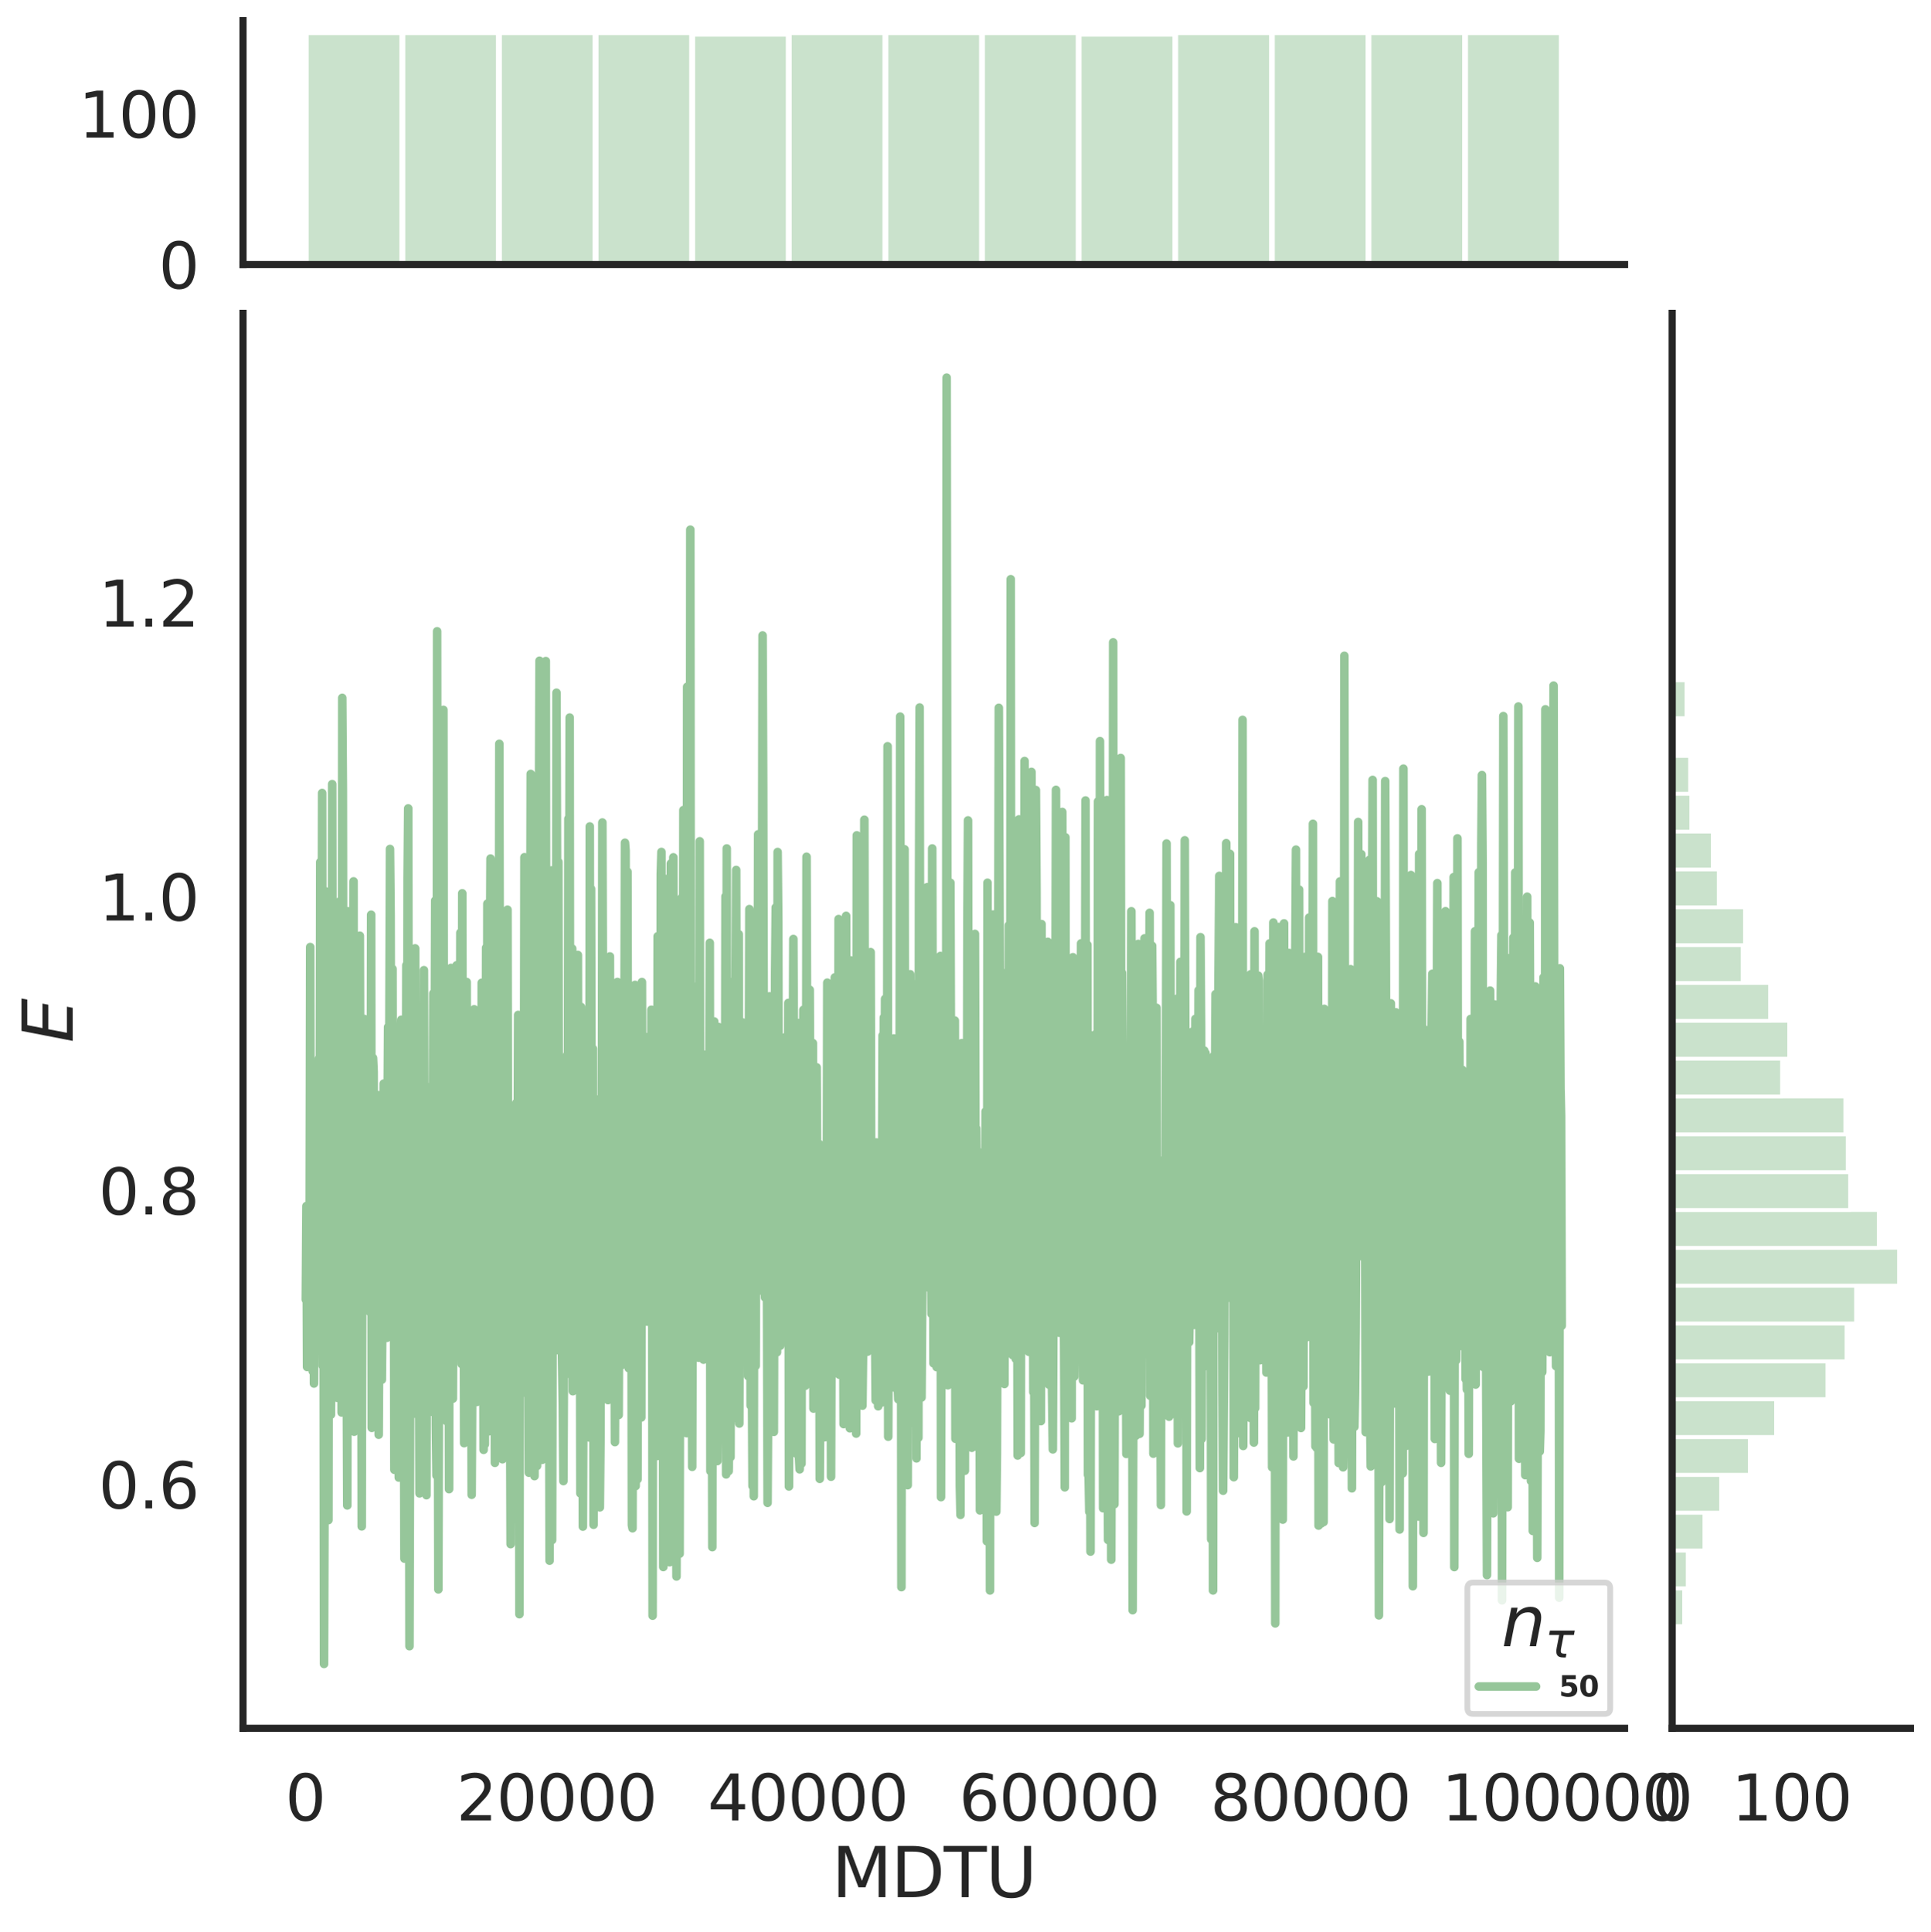<?xml version="1.0" encoding="utf-8" standalone="no"?>
<!DOCTYPE svg PUBLIC "-//W3C//DTD SVG 1.1//EN"
  "http://www.w3.org/Graphics/SVG/1.1/DTD/svg11.dtd">
<svg height="675.079pt" version="1.1" viewBox="0 0 674.774 675.079" width="674.774pt" xmlns="http://www.w3.org/2000/svg" xmlns:xlink="http://www.w3.org/1999/xlink">
 <defs>
  <style type="text/css">*{stroke-linecap:butt;stroke-linejoin:round;}</style>
 </defs>
 <g id="figure_1">
  <g id="patch_1">
   <path d="M 0 675.079 
L 674.774 675.079 
L 674.774 0 
L 0 0 
z
" style="fill:#ffffff;"/>
  </g>
  <g id="axes_1">
   <g id="patch_2">
    <path d="M 84.914 603.86 
L 567.69 603.86 
L 567.69 109.485 
L 84.914 109.485 
z
" style="fill:none;"/>
   </g>
   <g id="matplotlib.axis_1">
    <g id="xtick_1">
     <g id="text_1">
      <!-- 0 -->
      <g style="fill:#262626;" transform="translate(99.64 636.077)scale(0.22 -0.22)">
       <defs>
        <path d="M 2034 4250 
Q 1547 4250 1301 3770 
Q 1056 3291 1056 2328 
Q 1056 1369 1301 889 
Q 1547 409 2034 409 
Q 2525 409 2770 889 
Q 3016 1369 3016 2328 
Q 3016 3291 2770 3770 
Q 2525 4250 2034 4250 
z
M 2034 4750 
Q 2819 4750 3233 4129 
Q 3647 3509 3647 2328 
Q 3647 1150 3233 529 
Q 2819 -91 2034 -91 
Q 1250 -91 836 529 
Q 422 1150 422 2328 
Q 422 3509 836 4129 
Q 1250 4750 2034 4750 
z
" id="DejaVuSans-30" transform="scale(0.016)"/>
       </defs>
       <use xlink:href="#DejaVuSans-30"/>
      </g>
     </g>
    </g>
    <g id="xtick_2">
     <g id="text_2">
      <!-- 20000 -->
      <g style="fill:#262626;" transform="translate(159.467 636.077)scale(0.22 -0.22)">
       <defs>
        <path d="M 1228 531 
L 3431 531 
L 3431 0 
L 469 0 
L 469 531 
Q 828 903 1448 1529 
Q 2069 2156 2228 2338 
Q 2531 2678 2651 2914 
Q 2772 3150 2772 3378 
Q 2772 3750 2511 3984 
Q 2250 4219 1831 4219 
Q 1534 4219 1204 4116 
Q 875 4013 500 3803 
L 500 4441 
Q 881 4594 1212 4672 
Q 1544 4750 1819 4750 
Q 2544 4750 2975 4387 
Q 3406 4025 3406 3419 
Q 3406 3131 3298 2873 
Q 3191 2616 2906 2266 
Q 2828 2175 2409 1742 
Q 1991 1309 1228 531 
z
" id="DejaVuSans-32" transform="scale(0.016)"/>
       </defs>
       <use xlink:href="#DejaVuSans-32"/>
       <use x="63.623" xlink:href="#DejaVuSans-30"/>
       <use x="127.246" xlink:href="#DejaVuSans-30"/>
       <use x="190.869" xlink:href="#DejaVuSans-30"/>
       <use x="254.492" xlink:href="#DejaVuSans-30"/>
      </g>
     </g>
    </g>
    <g id="xtick_3">
     <g id="text_3">
      <!-- 40000 -->
      <g style="fill:#262626;" transform="translate(247.288 636.077)scale(0.22 -0.22)">
       <defs>
        <path d="M 2419 4116 
L 825 1625 
L 2419 1625 
L 2419 4116 
z
M 2253 4666 
L 3047 4666 
L 3047 1625 
L 3713 1625 
L 3713 1100 
L 3047 1100 
L 3047 0 
L 2419 0 
L 2419 1100 
L 313 1100 
L 313 1709 
L 2253 4666 
z
" id="DejaVuSans-34" transform="scale(0.016)"/>
       </defs>
       <use xlink:href="#DejaVuSans-34"/>
       <use x="63.623" xlink:href="#DejaVuSans-30"/>
       <use x="127.246" xlink:href="#DejaVuSans-30"/>
       <use x="190.869" xlink:href="#DejaVuSans-30"/>
       <use x="254.492" xlink:href="#DejaVuSans-30"/>
      </g>
     </g>
    </g>
    <g id="xtick_4">
     <g id="text_4">
      <!-- 60000 -->
      <g style="fill:#262626;" transform="translate(335.109 636.077)scale(0.22 -0.22)">
       <defs>
        <path d="M 2113 2584 
Q 1688 2584 1439 2293 
Q 1191 2003 1191 1497 
Q 1191 994 1439 701 
Q 1688 409 2113 409 
Q 2538 409 2786 701 
Q 3034 994 3034 1497 
Q 3034 2003 2786 2293 
Q 2538 2584 2113 2584 
z
M 3366 4563 
L 3366 3988 
Q 3128 4100 2886 4159 
Q 2644 4219 2406 4219 
Q 1781 4219 1451 3797 
Q 1122 3375 1075 2522 
Q 1259 2794 1537 2939 
Q 1816 3084 2150 3084 
Q 2853 3084 3261 2657 
Q 3669 2231 3669 1497 
Q 3669 778 3244 343 
Q 2819 -91 2113 -91 
Q 1303 -91 875 529 
Q 447 1150 447 2328 
Q 447 3434 972 4092 
Q 1497 4750 2381 4750 
Q 2619 4750 2861 4703 
Q 3103 4656 3366 4563 
z
" id="DejaVuSans-36" transform="scale(0.016)"/>
       </defs>
       <use xlink:href="#DejaVuSans-36"/>
       <use x="63.623" xlink:href="#DejaVuSans-30"/>
       <use x="127.246" xlink:href="#DejaVuSans-30"/>
       <use x="190.869" xlink:href="#DejaVuSans-30"/>
       <use x="254.492" xlink:href="#DejaVuSans-30"/>
      </g>
     </g>
    </g>
    <g id="xtick_5">
     <g id="text_5">
      <!-- 80000 -->
      <g style="fill:#262626;" transform="translate(422.93 636.077)scale(0.22 -0.22)">
       <defs>
        <path d="M 2034 2216 
Q 1584 2216 1326 1975 
Q 1069 1734 1069 1313 
Q 1069 891 1326 650 
Q 1584 409 2034 409 
Q 2484 409 2743 651 
Q 3003 894 3003 1313 
Q 3003 1734 2745 1975 
Q 2488 2216 2034 2216 
z
M 1403 2484 
Q 997 2584 770 2862 
Q 544 3141 544 3541 
Q 544 4100 942 4425 
Q 1341 4750 2034 4750 
Q 2731 4750 3128 4425 
Q 3525 4100 3525 3541 
Q 3525 3141 3298 2862 
Q 3072 2584 2669 2484 
Q 3125 2378 3379 2068 
Q 3634 1759 3634 1313 
Q 3634 634 3220 271 
Q 2806 -91 2034 -91 
Q 1263 -91 848 271 
Q 434 634 434 1313 
Q 434 1759 690 2068 
Q 947 2378 1403 2484 
z
M 1172 3481 
Q 1172 3119 1398 2916 
Q 1625 2713 2034 2713 
Q 2441 2713 2670 2916 
Q 2900 3119 2900 3481 
Q 2900 3844 2670 4047 
Q 2441 4250 2034 4250 
Q 1625 4250 1398 4047 
Q 1172 3844 1172 3481 
z
" id="DejaVuSans-38" transform="scale(0.016)"/>
       </defs>
       <use xlink:href="#DejaVuSans-38"/>
       <use x="63.623" xlink:href="#DejaVuSans-30"/>
       <use x="127.246" xlink:href="#DejaVuSans-30"/>
       <use x="190.869" xlink:href="#DejaVuSans-30"/>
       <use x="254.492" xlink:href="#DejaVuSans-30"/>
      </g>
     </g>
    </g>
    <g id="xtick_6">
     <g id="text_6">
      <!-- 100000 -->
      <g style="fill:#262626;" transform="translate(503.753 636.077)scale(0.22 -0.22)">
       <defs>
        <path d="M 794 531 
L 1825 531 
L 1825 4091 
L 703 3866 
L 703 4441 
L 1819 4666 
L 2450 4666 
L 2450 531 
L 3481 531 
L 3481 0 
L 794 0 
L 794 531 
z
" id="DejaVuSans-31" transform="scale(0.016)"/>
       </defs>
       <use xlink:href="#DejaVuSans-31"/>
       <use x="63.623" xlink:href="#DejaVuSans-30"/>
       <use x="127.246" xlink:href="#DejaVuSans-30"/>
       <use x="190.869" xlink:href="#DejaVuSans-30"/>
       <use x="254.492" xlink:href="#DejaVuSans-30"/>
       <use x="318.115" xlink:href="#DejaVuSans-30"/>
      </g>
     </g>
    </g>
    <g id="text_7">
     <!-- MDTU -->
     <g style="fill:#262626;" transform="translate(290.596 662.888)scale(0.24 -0.24)">
      <defs>
       <path d="M 628 4666 
L 1569 4666 
L 2759 1491 
L 3956 4666 
L 4897 4666 
L 4897 0 
L 4281 0 
L 4281 4097 
L 3078 897 
L 2444 897 
L 1241 4097 
L 1241 0 
L 628 0 
L 628 4666 
z
" id="DejaVuSans-4d" transform="scale(0.016)"/>
       <path d="M 1259 4147 
L 1259 519 
L 2022 519 
Q 2988 519 3436 956 
Q 3884 1394 3884 2338 
Q 3884 3275 3436 3711 
Q 2988 4147 2022 4147 
L 1259 4147 
z
M 628 4666 
L 1925 4666 
Q 3281 4666 3915 4102 
Q 4550 3538 4550 2338 
Q 4550 1131 3912 565 
Q 3275 0 1925 0 
L 628 0 
L 628 4666 
z
" id="DejaVuSans-44" transform="scale(0.016)"/>
       <path d="M -19 4666 
L 3928 4666 
L 3928 4134 
L 2272 4134 
L 2272 0 
L 1638 0 
L 1638 4134 
L -19 4134 
L -19 4666 
z
" id="DejaVuSans-54" transform="scale(0.016)"/>
       <path d="M 556 4666 
L 1191 4666 
L 1191 1831 
Q 1191 1081 1462 751 
Q 1734 422 2344 422 
Q 2950 422 3222 751 
Q 3494 1081 3494 1831 
L 3494 4666 
L 4128 4666 
L 4128 1753 
Q 4128 841 3676 375 
Q 3225 -91 2344 -91 
Q 1459 -91 1007 375 
Q 556 841 556 1753 
L 556 4666 
z
" id="DejaVuSans-55" transform="scale(0.016)"/>
      </defs>
      <use xlink:href="#DejaVuSans-4d"/>
      <use x="86.279" xlink:href="#DejaVuSans-44"/>
      <use x="163.281" xlink:href="#DejaVuSans-54"/>
      <use x="224.365" xlink:href="#DejaVuSans-55"/>
     </g>
    </g>
   </g>
   <g id="matplotlib.axis_2">
    <g id="ytick_1">
     <g id="text_8">
      <!-- 0.6 -->
      <g style="fill:#262626;" transform="translate(34.428 527.033)scale(0.22 -0.22)">
       <defs>
        <path d="M 684 794 
L 1344 794 
L 1344 0 
L 684 0 
L 684 794 
z
" id="DejaVuSans-2e" transform="scale(0.016)"/>
       </defs>
       <use xlink:href="#DejaVuSans-30"/>
       <use x="63.623" xlink:href="#DejaVuSans-2e"/>
       <use x="95.41" xlink:href="#DejaVuSans-36"/>
      </g>
     </g>
    </g>
    <g id="ytick_2">
     <g id="text_9">
      <!-- 0.8 -->
      <g style="fill:#262626;" transform="translate(34.428 424.333)scale(0.22 -0.22)">
       <use xlink:href="#DejaVuSans-30"/>
       <use x="63.623" xlink:href="#DejaVuSans-2e"/>
       <use x="95.41" xlink:href="#DejaVuSans-38"/>
      </g>
     </g>
    </g>
    <g id="ytick_3">
     <g id="text_10">
      <!-- 1.0 -->
      <g style="fill:#262626;" transform="translate(34.428 321.633)scale(0.22 -0.22)">
       <use xlink:href="#DejaVuSans-31"/>
       <use x="63.623" xlink:href="#DejaVuSans-2e"/>
       <use x="95.41" xlink:href="#DejaVuSans-30"/>
      </g>
     </g>
    </g>
    <g id="ytick_4">
     <g id="text_11">
      <!-- 1.2 -->
      <g style="fill:#262626;" transform="translate(34.428 218.932)scale(0.22 -0.22)">
       <use xlink:href="#DejaVuSans-31"/>
       <use x="63.623" xlink:href="#DejaVuSans-2e"/>
       <use x="95.41" xlink:href="#DejaVuSans-32"/>
      </g>
     </g>
    </g>
    <g id="text_12">
     <!-- $E$ -->
     <g style="fill:#262626;" transform="translate(25.436 364.352)rotate(-90)scale(0.24 -0.24)">
      <defs>
       <path d="M 1081 4666 
L 4031 4666 
L 3928 4134 
L 1606 4134 
L 1338 2753 
L 3566 2753 
L 3463 2222 
L 1234 2222 
L 909 531 
L 3284 531 
L 3181 0 
L 172 0 
L 1081 4666 
z
" id="DejaVuSans-Oblique-45" transform="scale(0.016)"/>
      </defs>
      <use transform="translate(0 0.094)" xlink:href="#DejaVuSans-Oblique-45"/>
     </g>
    </g>
   </g>
   <g id="line2d_1">
    <path clip-path="url(#p2c9bb99393)" d="M 106.859 454.087 
L 107.078 421.396 
L 107.298 477.61 
L 107.517 472.38 
L 107.737 423.347 
L 107.956 455.657 
L 108.176 439.859 
L 108.396 330.89 
L 108.615 457.237 
L 109.054 413.174 
L 109.274 479.114 
L 109.493 380.931 
L 109.713 483.414 
L 109.932 451.379 
L 110.152 397.376 
L 110.372 438.311 
L 110.591 429.706 
L 110.811 394.489 
L 111.03 459.297 
L 111.25 444.376 
L 111.469 369.837 
L 111.689 423.477 
L 111.908 301.208 
L 112.128 365.849 
L 112.348 372.546 
L 112.567 277.081 
L 112.787 477.237 
L 113.006 377.34 
L 113.226 581.388 
L 113.445 510.686 
L 113.665 311.409 
L 114.104 450.471 
L 114.324 347.498 
L 114.763 531.135 
L 114.982 376.789 
L 115.202 388.979 
L 115.421 424.481 
L 115.641 494.29 
L 115.86 468.58 
L 116.08 273.968 
L 116.299 431.199 
L 116.519 411.584 
L 116.739 419.173 
L 116.958 431.016 
L 117.178 394.953 
L 117.397 381.157 
L 117.836 488.386 
L 118.056 407.213 
L 118.275 459.274 
L 118.495 315.071 
L 118.715 467.51 
L 118.934 319.283 
L 119.373 493.529 
L 119.593 243.844 
L 119.812 275.928 
L 120.032 416.861 
L 120.251 418.986 
L 120.471 384.833 
L 121.13 472.624 
L 121.349 526.011 
L 121.569 318.411 
L 122.008 398.9 
L 122.227 491.603 
L 122.447 360.643 
L 122.667 449.971 
L 122.886 483.896 
L 123.106 425.219 
L 123.325 440.314 
L 123.545 307.946 
L 123.764 500.241 
L 124.203 357.675 
L 124.423 484.498 
L 124.643 467.551 
L 124.862 492.636 
L 125.082 350.332 
L 125.301 376.278 
L 125.521 471.857 
L 125.74 326.957 
L 125.96 403.926 
L 126.179 386.81 
L 126.399 533.331 
L 126.618 420.614 
L 126.838 433.969 
L 127.058 377.329 
L 127.277 356.019 
L 127.497 455.291 
L 127.936 420.697 
L 128.155 416.563 
L 128.375 401.03 
L 128.594 375.307 
L 128.814 435.173 
L 129.034 399.818 
L 129.253 458.389 
L 129.473 457.503 
L 129.692 319.612 
L 129.912 498.899 
L 130.131 468.21 
L 130.351 369.65 
L 130.57 374.474 
L 130.79 470.705 
L 131.01 392.089 
L 131.229 459.889 
L 131.449 482.706 
L 131.888 387.012 
L 132.107 382.664 
L 132.327 501.296 
L 132.546 462.481 
L 132.766 471.94 
L 132.986 385.703 
L 133.425 482.092 
L 133.644 458.319 
L 133.864 450.931 
L 134.083 378.626 
L 134.303 418.099 
L 134.522 432.175 
L 134.962 393.816 
L 135.181 467.447 
L 135.401 392.41 
L 135.62 358.834 
L 135.84 416.938 
L 136.279 296.631 
L 136.498 319.652 
L 136.718 405.525 
L 136.937 427.654 
L 137.157 338.544 
L 137.377 467.159 
L 137.596 405.556 
L 137.816 513.547 
L 138.474 401.144 
L 138.694 433.943 
L 138.913 365.483 
L 139.133 363.164 
L 139.353 516.263 
L 139.792 370.345 
L 140.231 356.31 
L 140.67 465.657 
L 140.889 441.331 
L 141.109 472.008 
L 141.329 544.592 
L 141.548 434.863 
L 141.768 435.994 
L 141.987 337.248 
L 142.207 454.95 
L 142.426 306.794 
L 142.646 282.451 
L 143.085 575.184 
L 143.305 494.457 
L 143.524 477.653 
L 143.744 377.441 
L 143.963 338.846 
L 144.183 413.269 
L 144.402 367.336 
L 144.622 452.665 
L 144.841 493.942 
L 145.061 331.368 
L 145.281 419.905 
L 145.72 361.926 
L 146.159 471.678 
L 146.378 460.872 
L 146.598 521.8 
L 146.817 418.464 
L 147.037 471.354 
L 147.256 426.948 
L 147.696 437.102 
L 147.915 454.632 
L 148.135 338.985 
L 148.574 479.871 
L 148.793 432.695 
L 149.013 522.43 
L 149.232 399.379 
L 149.672 435.587 
L 149.891 401.569 
L 150.111 480.753 
L 150.33 379.758 
L 150.55 413.512 
L 150.769 398.14 
L 150.989 493.289 
L 151.428 347.064 
L 151.648 442.485 
L 152.087 314.657 
L 152.306 497.915 
L 152.526 515.553 
L 152.745 220.568 
L 152.965 465.623 
L 153.184 555.346 
L 153.404 476.969 
L 153.624 276.934 
L 153.843 413.14 
L 154.063 321.698 
L 154.282 364.449 
L 154.502 321.288 
L 154.721 413.472 
L 154.941 248.031 
L 155.16 449.923 
L 155.38 457.459 
L 155.6 459.437 
L 155.819 403.099 
L 156.039 496.547 
L 156.258 478.834 
L 156.478 385.644 
L 156.697 402.994 
L 156.917 520.319 
L 157.136 406.162 
L 157.356 421.78 
L 157.575 338.196 
L 158.015 467.593 
L 158.234 488.709 
L 158.454 441.268 
L 158.673 445.477 
L 158.893 401.811 
L 159.112 403.11 
L 159.551 337.288 
L 159.771 397.481 
L 159.991 399.03 
L 160.21 463.381 
L 160.43 448.322 
L 160.649 464.153 
L 160.869 325.892 
L 161.088 445.006 
L 161.308 476.6 
L 161.527 312.124 
L 161.747 406.388 
L 161.967 395.788 
L 162.186 504.249 
L 162.406 355.222 
L 162.845 435.81 
L 163.064 343.114 
L 163.284 482.073 
L 163.503 458.417 
L 163.723 450.391 
L 163.943 407.878 
L 164.162 496.541 
L 164.382 387.282 
L 164.821 522.286 
L 165.04 479.745 
L 165.26 382.636 
L 165.479 418.075 
L 165.699 352.657 
L 165.919 472.421 
L 166.138 447.496 
L 166.358 391.737 
L 166.577 489.865 
L 166.797 420.523 
L 167.016 386.401 
L 167.455 447.279 
L 167.675 383.786 
L 168.114 464.877 
L 168.334 343.395 
L 168.773 421.56 
L 168.992 506.582 
L 169.212 394.1 
L 169.431 504.658 
L 169.87 331.146 
L 170.09 484.418 
L 170.31 315.732 
L 170.529 482.315 
L 170.749 500.12 
L 171.188 340.861 
L 171.407 299.981 
L 171.627 451.205 
L 171.846 470.62 
L 172.066 368.827 
L 172.286 483.453 
L 172.505 383.737 
L 172.725 429.638 
L 172.944 511.122 
L 173.164 408.876 
L 173.383 446.197 
L 173.603 334.003 
L 173.822 487.539 
L 174.042 389.772 
L 174.262 386.183 
L 174.481 259.881 
L 174.92 489.082 
L 175.14 444.339 
L 175.359 351.076 
L 175.579 509.872 
L 176.018 354.594 
L 176.457 437.774 
L 176.677 424.211 
L 176.896 494.242 
L 177.116 441.227 
L 177.335 317.848 
L 177.555 437.275 
L 177.774 443.118 
L 177.994 415.28 
L 178.433 539.528 
L 178.653 435.402 
L 178.872 516.652 
L 179.092 418.87 
L 179.311 530.887 
L 179.531 465.911 
L 179.75 457.074 
L 179.97 463.398 
L 180.189 528.721 
L 180.409 385.4 
L 180.629 499.389 
L 181.068 354.617 
L 181.287 416.263 
L 181.507 564.013 
L 181.726 422.839 
L 181.946 464.834 
L 182.165 359.756 
L 182.385 481.462 
L 182.605 455.504 
L 182.824 452.382 
L 183.044 434.972 
L 183.263 299.519 
L 183.483 318.623 
L 183.702 477.134 
L 183.922 486.789 
L 184.141 479.179 
L 184.361 318.678 
L 184.581 453.596 
L 184.8 514.568 
L 185.02 342.548 
L 185.239 356.49 
L 185.459 270.414 
L 185.678 344.165 
L 185.898 483.738 
L 186.117 466.276 
L 186.337 376.755 
L 186.557 420.415 
L 186.776 515.763 
L 186.996 386.013 
L 187.215 488.677 
L 187.435 489.537 
L 187.654 512.233 
L 187.874 465.855 
L 188.093 325.031 
L 188.313 290.801 
L 188.532 230.866 
L 188.972 463.365 
L 189.191 429.494 
L 189.411 510.083 
L 189.63 476.407 
L 189.85 406.995 
L 190.069 415.641 
L 190.289 471.711 
L 190.508 458.389 
L 190.728 230.98 
L 190.948 439.734 
L 191.167 509.667 
L 191.387 364.317 
L 191.606 390.723 
L 191.826 448.999 
L 192.045 545.307 
L 192.265 469.654 
L 192.484 313.767 
L 192.704 304.133 
L 192.924 538.102 
L 193.363 348.063 
L 193.582 401.445 
L 193.802 394.249 
L 194.021 471.912 
L 194.241 420.965 
L 194.46 242.033 
L 194.68 310.755 
L 194.9 427.7 
L 195.119 301.171 
L 195.339 438.503 
L 195.778 381.201 
L 195.997 401.701 
L 196.217 464.033 
L 196.656 491.004 
L 196.876 517.498 
L 197.315 423.595 
L 197.534 433.857 
L 197.754 414.077 
L 197.973 480.104 
L 198.193 368.653 
L 198.412 439.695 
L 198.632 286.041 
L 198.851 347.054 
L 199.071 250.727 
L 199.291 455.581 
L 199.51 454.242 
L 199.73 417.03 
L 199.949 331.441 
L 200.169 486.083 
L 200.388 383.726 
L 200.608 451.114 
L 200.827 438.529 
L 201.047 366.161 
L 201.267 484.054 
L 201.486 433.443 
L 201.706 443.504 
L 201.925 333.661 
L 202.145 446.512 
L 202.364 388.641 
L 202.584 408.968 
L 202.803 521.781 
L 203.023 351.81 
L 203.462 414.025 
L 203.682 533.402 
L 203.901 480.509 
L 204.121 388.68 
L 204.34 361.917 
L 204.56 472.109 
L 204.779 389.458 
L 204.999 441.366 
L 205.219 368.829 
L 205.438 455.812 
L 205.658 449.594 
L 205.877 502.263 
L 206.097 288.77 
L 206.316 456.765 
L 206.536 310.549 
L 206.975 491.205 
L 207.195 366.446 
L 207.414 532.759 
L 207.853 387.122 
L 208.073 451.508 
L 208.292 476.799 
L 208.731 394.653 
L 208.951 465.048 
L 209.17 384.146 
L 209.39 431.914 
L 209.61 526.68 
L 209.829 504.036 
L 210.049 391.277 
L 210.268 463.096 
L 210.488 287.383 
L 211.146 485.634 
L 211.366 419.374 
L 211.586 478.419 
L 211.805 431.945 
L 212.025 470.715 
L 212.244 464.9 
L 212.464 489.2 
L 212.683 479.136 
L 212.903 487.776 
L 213.122 334.178 
L 213.342 425.94 
L 213.562 387.608 
L 213.781 435.427 
L 214.001 348.828 
L 214.22 451.4 
L 214.44 458.557 
L 214.659 436.491 
L 214.879 503.875 
L 215.318 395 
L 215.538 471.198 
L 215.757 343.118 
L 215.977 376.606 
L 216.196 494.418 
L 216.416 432.695 
L 216.635 407.018 
L 216.855 410.226 
L 217.074 368.022 
L 217.294 476.957 
L 217.514 445.912 
L 217.733 437.937 
L 218.172 373.087 
L 218.392 294.46 
L 218.611 297.139 
L 218.831 465.493 
L 219.05 474.147 
L 219.27 304.576 
L 219.489 426.112 
L 219.709 478.052 
L 220.148 356.141 
L 220.368 448.498 
L 220.587 404.514 
L 220.807 532.87 
L 221.026 533.985 
L 221.246 447.923 
L 221.465 464.448 
L 221.685 370.243 
L 221.905 344.131 
L 222.124 519.243 
L 222.344 446.816 
L 222.563 448.128 
L 222.783 516.881 
L 223.002 416.647 
L 223.222 447.964 
L 223.441 411.08 
L 223.661 438.605 
L 223.881 368.27 
L 224.1 495.28 
L 224.32 343.131 
L 224.539 440.869 
L 224.759 444.382 
L 224.978 420.661 
L 225.198 428.91 
L 225.417 385.152 
L 225.637 440.287 
L 225.857 386.849 
L 226.076 461.792 
L 226.296 450.609 
L 226.515 362.288 
L 226.735 456.119 
L 227.174 386.349 
L 227.393 443.878 
L 227.613 352.818 
L 227.833 373.509 
L 228.052 564.525 
L 228.272 358.531 
L 228.491 477.609 
L 228.711 420.448 
L 228.93 444.484 
L 229.15 427.883 
L 229.369 425.188 
L 229.589 508.749 
L 229.808 327.146 
L 230.028 370.72 
L 230.248 507.989 
L 230.467 428.455 
L 230.687 485.888 
L 230.906 305.486 
L 231.126 297.67 
L 231.345 425.459 
L 231.565 389.68 
L 231.784 547.523 
L 232.004 492.751 
L 232.224 307.025 
L 232.443 507.724 
L 232.663 443.546 
L 232.882 314.468 
L 233.102 318.774 
L 233.321 365.192 
L 233.541 531.837 
L 233.76 364.615 
L 233.98 545.853 
L 234.2 498.046 
L 234.419 301.724 
L 234.639 466.483 
L 234.858 428.003 
L 235.078 464.135 
L 235.297 299.554 
L 235.517 409.821 
L 235.736 448.93 
L 235.956 335.232 
L 236.176 481.001 
L 236.395 550.836 
L 237.054 327.598 
L 237.273 398.081 
L 237.493 542.883 
L 237.712 405.79 
L 237.932 493.284 
L 238.151 313.795 
L 238.371 474.864 
L 238.591 420.562 
L 238.81 283.046 
L 239.249 448.908 
L 239.469 370.882 
L 239.908 500.753 
L 240.127 239.958 
L 240.347 426.881 
L 240.567 407.436 
L 240.786 331.392 
L 241.006 439.482 
L 241.225 185.063 
L 241.445 444.307 
L 241.664 438.382 
L 241.884 512.53 
L 242.323 344.644 
L 242.762 395.696 
L 242.982 371.822 
L 243.201 389.688 
L 243.64 467.962 
L 243.86 352.559 
L 244.079 474.385 
L 244.299 429.538 
L 244.519 293.938 
L 244.738 454.503 
L 244.958 423.442 
L 245.177 458.93 
L 245.397 474.246 
L 245.616 368.384 
L 245.836 475.068 
L 246.055 407.303 
L 246.275 447.346 
L 246.495 386.273 
L 246.714 461.979 
L 246.934 457.939 
L 247.153 401.972 
L 247.592 458.454 
L 248.031 329.427 
L 248.251 514.015 
L 248.47 420.642 
L 248.69 429.351 
L 248.91 540.573 
L 249.129 388.289 
L 249.349 376.607 
L 249.568 356.893 
L 249.788 469.126 
L 250.007 475.921 
L 250.227 435.691 
L 250.666 510.515 
L 250.886 487.662 
L 251.105 358.85 
L 251.325 439.4 
L 251.544 472.986 
L 251.764 378.997 
L 251.983 419.604 
L 252.203 404.894 
L 252.422 426.629 
L 252.642 396.502 
L 252.862 447.918 
L 253.081 376.256 
L 253.301 445.729 
L 253.52 313.191 
L 253.74 515.168 
L 253.959 296.445 
L 254.179 486.277 
L 254.398 427.868 
L 254.618 514.012 
L 254.838 502.83 
L 255.057 428.923 
L 255.277 509.142 
L 255.496 407.971 
L 255.935 343.11 
L 256.155 439.766 
L 256.374 363.65 
L 256.594 376.617 
L 256.814 455.335 
L 257.033 351.466 
L 257.253 303.971 
L 257.472 422.252 
L 257.692 358.218 
L 257.911 495.899 
L 258.131 326.398 
L 258.35 497.404 
L 258.57 428.012 
L 258.789 437.268 
L 259.009 457.644 
L 259.229 445.113 
L 259.448 357.227 
L 259.668 373.346 
L 259.887 440.88 
L 260.107 394.116 
L 260.326 392.295 
L 260.546 387.363 
L 260.985 469.939 
L 261.205 394.445 
L 261.424 480.821 
L 261.863 317.636 
L 262.302 491.105 
L 262.522 352.242 
L 262.741 476.658 
L 262.961 519.224 
L 263.181 394.709 
L 263.4 522.799 
L 263.62 369.873 
L 264.059 477.24 
L 264.278 407.164 
L 264.498 451.59 
L 264.937 291.508 
L 265.157 400.511 
L 265.376 386.974 
L 265.596 428.377 
L 265.815 299.54 
L 266.035 353.232 
L 266.254 339.494 
L 266.474 222.036 
L 266.693 274.787 
L 266.913 373.878 
L 267.352 453.364 
L 267.572 402.379 
L 267.791 414.239 
L 268.011 448.536 
L 268.23 525.094 
L 268.669 449.556 
L 268.889 348.13 
L 269.108 391.86 
L 269.328 458.763 
L 269.548 411.753 
L 269.767 485.021 
L 269.987 436.098 
L 270.206 350.991 
L 270.426 500.294 
L 270.865 340.652 
L 271.084 317.047 
L 271.304 462.026 
L 271.524 472.485 
L 271.743 297.685 
L 271.963 321.953 
L 272.182 433.01 
L 272.402 370.242 
L 272.621 470.229 
L 272.841 456.537 
L 273.06 458.956 
L 273.5 410.774 
L 273.719 446.076 
L 274.158 362.492 
L 274.378 459.406 
L 274.597 374.314 
L 274.817 408.655 
L 275.036 390.33 
L 275.256 452.041 
L 275.476 350.432 
L 275.695 519.385 
L 275.915 404.289 
L 276.134 359.43 
L 276.354 378.699 
L 276.573 451.434 
L 276.793 402.319 
L 277.012 385.686 
L 277.232 328.095 
L 277.452 373.659 
L 277.891 482.764 
L 278.11 446.586 
L 278.33 507.964 
L 278.549 427.427 
L 278.769 419.863 
L 278.988 357.458 
L 279.208 509.141 
L 279.427 513.402 
L 279.647 412.982 
L 280.086 511.387 
L 280.306 373.568 
L 280.525 422.747 
L 280.745 352.833 
L 280.964 468.993 
L 281.184 447.329 
L 281.403 484.201 
L 281.623 445.078 
L 281.843 299.357 
L 282.282 453.843 
L 282.501 439.099 
L 282.721 479.944 
L 282.94 345.816 
L 283.16 404.104 
L 283.379 387.944 
L 283.819 464.491 
L 284.038 364.444 
L 284.258 492.166 
L 284.477 404.503 
L 284.697 468.395 
L 284.916 462.452 
L 285.355 372.915 
L 285.795 453.607 
L 286.234 399.661 
L 286.453 516.714 
L 286.892 445.639 
L 287.331 404.42 
L 287.551 431.851 
L 287.771 498.681 
L 287.99 484.025 
L 288.21 502.192 
L 288.429 444.444 
L 288.649 445.287 
L 288.868 462.863 
L 289.088 343.344 
L 289.307 453.309 
L 289.527 459.962 
L 289.746 471.501 
L 289.966 476.99 
L 290.186 411.925 
L 290.405 515.979 
L 290.844 391.864 
L 291.064 406.071 
L 291.283 343.394 
L 291.503 353.616 
L 291.722 341.515 
L 291.942 401.29 
L 292.162 396.853 
L 292.381 474.919 
L 292.601 347.293 
L 292.82 440.769 
L 293.04 321.122 
L 293.259 480.302 
L 293.479 343.921 
L 293.698 413.641 
L 293.918 345.141 
L 294.138 393.296 
L 294.357 468.93 
L 294.577 436.798 
L 294.796 497.582 
L 295.016 483.646 
L 295.235 412.707 
L 295.455 401.769 
L 295.674 319.997 
L 295.894 463.964 
L 296.114 489.035 
L 296.553 433.665 
L 296.772 387.638 
L 296.992 499.051 
L 297.211 335.562 
L 297.431 449.205 
L 297.65 396.006 
L 297.87 390.567 
L 298.309 410.82 
L 298.529 443.44 
L 298.748 394.153 
L 298.968 408.966 
L 299.187 500.909 
L 299.407 291.867 
L 299.846 473.9 
L 300.065 433.562 
L 300.285 462.823 
L 300.505 467.062 
L 300.724 439.728 
L 300.944 325.915 
L 301.163 456.923 
L 301.383 491.15 
L 301.602 471.867 
L 301.822 464.745 
L 302.041 286.42 
L 302.261 407.574 
L 302.481 447.937 
L 302.7 458.871 
L 302.92 418.916 
L 303.139 472.298 
L 303.578 442.596 
L 303.798 406.393 
L 304.017 417.314 
L 304.237 332.681 
L 304.457 426.773 
L 304.676 423.851 
L 304.896 404.375 
L 305.554 471.808 
L 305.774 462.42 
L 305.993 489.316 
L 306.213 399.172 
L 306.433 452.346 
L 306.652 409.78 
L 306.872 491.36 
L 307.091 407.05 
L 307.311 463.863 
L 307.53 473.14 
L 307.75 453.625 
L 307.969 490.104 
L 308.409 361.81 
L 308.628 419.135 
L 308.848 355.533 
L 309.067 409.635 
L 309.287 348.999 
L 309.506 459.418 
L 309.726 420.102 
L 309.945 435.06 
L 310.165 260.729 
L 310.384 502.003 
L 310.604 449.679 
L 310.824 480.414 
L 311.043 479.615 
L 311.482 380.957 
L 311.702 440.283 
L 311.921 401.481 
L 312.141 445.93 
L 312.36 362.832 
L 312.58 453.241 
L 312.8 484.912 
L 313.239 407.578 
L 313.458 399.326 
L 313.678 482.889 
L 313.897 488.919 
L 314.117 469.452 
L 314.336 403.97 
L 314.556 250.38 
L 314.776 364.769 
L 314.995 554.558 
L 315.215 377.187 
L 315.434 374.248 
L 315.654 421.316 
L 315.873 439.39 
L 316.093 296.746 
L 316.312 437.16 
L 316.532 481.772 
L 316.752 439.296 
L 316.971 450.046 
L 317.191 518.924 
L 317.41 367.505 
L 317.63 379.159 
L 317.849 432.644 
L 318.069 340.406 
L 318.288 467.888 
L 318.508 471.499 
L 318.728 497.177 
L 318.947 370.866 
L 319.167 478.338 
L 319.386 375.832 
L 319.606 343.918 
L 319.825 424.908 
L 320.045 417.017 
L 320.264 509.565 
L 320.484 398.977 
L 320.703 420.658 
L 320.923 502.367 
L 321.143 312.815 
L 321.362 247.209 
L 321.582 383.211 
L 322.021 488.305 
L 322.679 393.981 
L 322.899 397.967 
L 323.119 383.703 
L 323.338 448.401 
L 323.558 356.028 
L 323.777 380.379 
L 323.997 309.988 
L 324.436 428.144 
L 324.655 435.939 
L 324.875 450.142 
L 325.095 446.63 
L 325.314 425.191 
L 325.534 459.101 
L 325.753 296.447 
L 326.192 476.337 
L 326.412 410.74 
L 326.631 449.917 
L 326.851 390.577 
L 327.071 401.636 
L 327.29 477.664 
L 327.51 462.316 
L 327.729 428.138 
L 327.949 466.105 
L 328.168 460.395 
L 328.388 448.757 
L 328.607 334.03 
L 328.827 523.106 
L 329.047 445.321 
L 329.266 464.596 
L 329.486 438.823 
L 329.705 386.429 
L 329.925 439.643 
L 330.144 388.71 
L 330.364 460.231 
L 330.583 454.376 
L 330.803 131.956 
L 331.242 484.017 
L 331.462 469.731 
L 331.681 438.05 
L 332.12 308.438 
L 332.559 459.16 
L 332.779 468.887 
L 332.998 459.305 
L 333.218 473.899 
L 333.438 370.65 
L 333.657 356.581 
L 333.877 502.717 
L 334.096 381.397 
L 334.535 405.732 
L 334.755 405.739 
L 335.194 428.717 
L 335.414 519.243 
L 335.633 529.306 
L 335.853 366.736 
L 336.072 364.472 
L 336.292 478.218 
L 336.731 452.161 
L 336.95 373.853 
L 337.17 513.881 
L 337.39 407.906 
L 337.609 488.049 
L 337.829 449.837 
L 338.048 322.363 
L 338.268 286.648 
L 338.487 434.269 
L 338.707 423.948 
L 338.926 366.118 
L 339.146 387.02 
L 339.366 363.168 
L 339.585 505.862 
L 339.805 447.275 
L 340.024 431.081 
L 340.244 351.268 
L 340.463 505.451 
L 340.683 326.303 
L 340.902 418.973 
L 341.122 394.267 
L 341.561 436.586 
L 341.781 402.356 
L 342 430.599 
L 342.22 434.073 
L 342.439 527.748 
L 342.659 418.102 
L 342.878 473.148 
L 343.098 410.544 
L 343.317 514.284 
L 343.757 451.604 
L 343.976 495.691 
L 344.415 388.33 
L 344.635 428.923 
L 344.854 538.54 
L 345.074 308.435 
L 345.293 436.627 
L 345.513 354.839 
L 345.733 380.544 
L 345.952 555.725 
L 346.172 355.15 
L 346.391 426.985 
L 346.611 395.533 
L 346.83 433.64 
L 347.05 319.542 
L 347.269 449.92 
L 347.709 409.198 
L 347.928 505.917 
L 348.148 528.174 
L 348.367 507.853 
L 348.587 446.805 
L 349.026 247.32 
L 349.685 422.999 
L 349.904 354.318 
L 350.124 346.483 
L 350.343 387.795 
L 350.563 464.321 
L 350.782 348.57 
L 351.002 483.571 
L 351.221 340.024 
L 351.441 376.345 
L 351.66 461.133 
L 352.1 396.087 
L 352.319 439.691 
L 352.539 323.305 
L 352.758 421.521 
L 352.978 410.613 
L 353.197 202.376 
L 353.417 437.328 
L 353.636 327.232 
L 353.856 473.489 
L 354.076 452.246 
L 354.295 387.174 
L 354.515 439.228 
L 354.734 295.483 
L 354.954 474.807 
L 355.173 407.27 
L 355.393 411.315 
L 355.612 508.56 
L 355.832 431.468 
L 356.052 286.304 
L 356.271 290.462 
L 356.491 494.131 
L 356.71 507.666 
L 356.93 367.489 
L 357.149 424.41 
L 357.369 296.789 
L 357.588 433.691 
L 357.808 440.975 
L 358.028 265.904 
L 358.247 422.488 
L 358.906 454.399 
L 359.125 432.414 
L 359.564 472.353 
L 359.784 431.895 
L 360.003 418.127 
L 360.223 393.333 
L 360.443 269.713 
L 360.662 384.167 
L 360.882 405.677 
L 361.101 486.435 
L 361.321 443.057 
L 361.54 532.127 
L 361.76 466.679 
L 361.979 276.04 
L 362.199 311.42 
L 362.419 421.584 
L 362.638 393.717 
L 362.858 479.556 
L 363.077 403.732 
L 363.297 412.264 
L 363.516 386.549 
L 363.736 496.547 
L 363.955 322.877 
L 364.175 415.891 
L 364.395 446.011 
L 364.614 361.928 
L 364.834 410.063 
L 365.053 398.575 
L 365.273 479.435 
L 365.492 464.803 
L 365.712 471.988 
L 365.931 340.557 
L 366.151 329.086 
L 366.371 458.011 
L 366.59 483.826 
L 366.81 478.333 
L 367.249 429.288 
L 367.468 474.228 
L 367.907 506.426 
L 368.566 332.356 
L 368.786 367.787 
L 369.005 275.991 
L 369.225 459.359 
L 369.444 371.234 
L 369.664 398.115 
L 369.883 358.277 
L 370.103 465.658 
L 370.322 361.786 
L 370.542 401.312 
L 370.762 410.457 
L 370.981 376.341 
L 371.201 283.702 
L 371.64 441.888 
L 371.859 470.954 
L 372.079 519.682 
L 372.298 292.554 
L 372.518 451.088 
L 372.738 493.984 
L 372.957 357.182 
L 373.177 385.357 
L 373.396 489.804 
L 373.835 340.488 
L 374.055 355.007 
L 374.494 495.553 
L 374.714 376.14 
L 374.933 334.453 
L 375.153 375.501 
L 375.372 481.02 
L 375.592 427.435 
L 376.031 379.926 
L 376.25 446.787 
L 376.47 459.68 
L 376.69 426.606 
L 376.909 432.137 
L 377.129 402.693 
L 377.348 406.813 
L 377.568 406.926 
L 377.787 329.61 
L 378.007 377.176 
L 378.226 459.481 
L 378.446 482.297 
L 378.666 411.419 
L 378.885 376.805 
L 379.105 396.915 
L 379.324 279.69 
L 379.544 422.149 
L 379.763 432.218 
L 379.983 330.13 
L 380.202 515.345 
L 380.422 515.872 
L 380.641 528.231 
L 380.861 452.904 
L 381.081 542.138 
L 381.3 361.778 
L 381.52 387.983 
L 381.739 363.801 
L 382.178 414.213 
L 382.398 415.179 
L 382.617 480.816 
L 382.837 395.118 
L 383.057 361.187 
L 383.276 491.36 
L 383.496 448.819 
L 383.715 279.975 
L 384.154 464.152 
L 384.374 258.953 
L 384.813 425.263 
L 385.033 393.082 
L 385.252 397.331 
L 385.472 526.996 
L 385.691 313.548 
L 385.911 472.89 
L 386.35 363.242 
L 386.569 383.703 
L 386.789 279.546 
L 387.009 488.767 
L 387.228 538.089 
L 387.448 401.049 
L 387.887 453.717 
L 388.106 382.493 
L 388.326 544.966 
L 388.545 459.479 
L 388.765 451.945 
L 388.985 224.443 
L 389.204 434.454 
L 389.424 525.588 
L 389.643 425.221 
L 389.863 384.233 
L 390.082 471.789 
L 390.521 322.155 
L 390.741 470.428 
L 390.96 493.116 
L 391.4 366.407 
L 391.619 264.846 
L 391.839 420.856 
L 392.058 339.917 
L 392.278 376.455 
L 392.497 488.253 
L 392.717 477.062 
L 392.936 489.526 
L 393.156 451.555 
L 393.376 440.987 
L 393.595 508.013 
L 393.815 423.393 
L 394.034 470.999 
L 394.254 415.962 
L 394.473 389.125 
L 394.693 474.776 
L 394.912 458.147 
L 395.352 318.398 
L 395.571 401.021 
L 395.791 562.611 
L 396.23 441.233 
L 396.449 477.187 
L 396.669 395.514 
L 396.888 501.672 
L 397.108 343.526 
L 397.328 427.087 
L 397.547 347.865 
L 397.767 329.809 
L 397.986 479.84 
L 398.206 501 
L 398.425 475.012 
L 398.645 387.367 
L 398.864 491.145 
L 399.084 412.168 
L 399.304 440.612 
L 399.523 385.495 
L 399.743 433.168 
L 399.962 327.868 
L 400.182 473.137 
L 400.401 359.013 
L 400.621 389.399 
L 400.84 450.256 
L 401.06 342.106 
L 401.279 389.023 
L 401.499 389.578 
L 401.719 318.951 
L 401.938 487.687 
L 402.158 400.165 
L 402.377 472.303 
L 402.597 330.45 
L 402.816 357.692 
L 403.036 507.929 
L 403.255 435.543 
L 403.475 433.741 
L 403.914 501.549 
L 404.134 352.132 
L 404.353 438.205 
L 404.573 454.968 
L 405.012 420.915 
L 405.231 429.777 
L 405.671 525.867 
L 405.89 410.163 
L 406.11 468.212 
L 406.329 467.373 
L 406.549 485.352 
L 406.768 478.462 
L 406.988 405.002 
L 407.207 473.704 
L 407.647 294.722 
L 407.866 414.096 
L 408.086 359.67 
L 408.525 495.022 
L 408.744 357.12 
L 408.964 316.269 
L 409.183 414.833 
L 409.403 379.229 
L 409.842 490.645 
L 410.062 493.97 
L 410.281 451.462 
L 410.501 439.592 
L 410.72 479.918 
L 410.94 451.016 
L 411.159 380.422 
L 411.379 348.93 
L 411.598 504.327 
L 411.818 429.502 
L 412.038 432.874 
L 412.257 440.407 
L 412.477 336.086 
L 412.696 336.364 
L 412.916 407.62 
L 413.135 424.65 
L 413.355 396.145 
L 413.574 473.723 
L 413.794 416.523 
L 414.014 293.608 
L 414.233 388.13 
L 414.453 371.494 
L 414.672 528.109 
L 414.892 433.036 
L 415.111 447.841 
L 415.331 446.355 
L 415.55 468.999 
L 415.99 440.757 
L 416.209 396.984 
L 416.429 422.103 
L 416.648 360.466 
L 416.868 423.473 
L 417.307 462.93 
L 417.746 355.991 
L 417.966 453.526 
L 418.185 367.553 
L 418.405 428.63 
L 418.624 407.509 
L 418.844 346.015 
L 419.283 512.968 
L 419.502 327.444 
L 419.722 359.067 
L 419.942 502.764 
L 420.161 427.46 
L 420.381 421.164 
L 420.6 477.644 
L 420.82 367.078 
L 421.039 455.219 
L 421.259 367.947 
L 421.698 422.359 
L 421.917 373.907 
L 422.137 435.385 
L 422.357 394.469 
L 422.576 463.34 
L 422.796 400.63 
L 423.015 419.188 
L 423.235 537.842 
L 423.454 383.659 
L 423.674 393.45 
L 423.893 555.717 
L 424.113 368.984 
L 424.333 382.783 
L 424.552 385.398 
L 424.772 347.36 
L 424.991 356.982 
L 425.211 438.924 
L 425.43 439.012 
L 425.65 358.305 
L 426.089 306.032 
L 426.309 420.622 
L 426.528 363.304 
L 426.748 464.67 
L 426.967 401.032 
L 427.187 484.9 
L 427.406 520.864 
L 427.845 466.512 
L 428.065 388.429 
L 428.285 447.552 
L 428.504 294.602 
L 428.724 370.022 
L 428.943 351.059 
L 429.163 428.667 
L 429.382 407.183 
L 429.602 453.444 
L 429.821 298.351 
L 430.041 442.956 
L 430.261 451.559 
L 430.7 327.391 
L 430.919 348.725 
L 431.139 516.138 
L 431.358 448.576 
L 431.578 435.443 
L 431.797 323.95 
L 432.017 328.548 
L 432.236 408.168 
L 432.456 354.185 
L 432.676 353.819 
L 432.895 344.468 
L 433.115 416.138 
L 433.334 422.982 
L 433.554 385.394 
L 433.773 501.096 
L 433.993 410.301 
L 434.212 251.526 
L 434.432 505.229 
L 434.652 408.555 
L 434.871 466.873 
L 435.091 359.046 
L 435.53 489.169 
L 435.969 368.486 
L 436.188 445.054 
L 436.847 495.402 
L 437.067 340.398 
L 437.286 466.321 
L 437.506 392.76 
L 437.725 435.136 
L 437.945 423.94 
L 438.164 504.041 
L 438.384 325.401 
L 438.604 492.027 
L 439.043 343.737 
L 439.262 436.5 
L 439.482 423.319 
L 439.701 340.909 
L 439.921 342.689 
L 440.14 455.104 
L 440.36 475.263 
L 440.58 474.658 
L 440.799 414.966 
L 441.238 444.122 
L 441.458 443.964 
L 441.677 419.901 
L 442.116 446.854 
L 442.336 436.671 
L 442.555 479.594 
L 442.775 439.483 
L 442.995 340.501 
L 443.214 419.757 
L 443.434 402.931 
L 443.653 329.629 
L 443.873 353.269 
L 444.092 408.033 
L 444.312 418.903 
L 444.531 512.692 
L 444.971 322.33 
L 445.19 421.465 
L 445.41 367.968 
L 445.629 567.227 
L 445.849 324.807 
L 446.068 454.489 
L 446.288 488.674 
L 446.727 323.869 
L 446.947 412.278 
L 447.166 383.574 
L 447.386 408.616 
L 447.605 479.266 
L 447.825 352.341 
L 448.264 530.963 
L 448.703 322.624 
L 448.923 446.651 
L 449.142 422.103 
L 449.362 374.239 
L 449.581 379.114 
L 449.801 390.638 
L 450.02 500.509 
L 450.459 332.97 
L 450.899 437.617 
L 451.118 428.353 
L 451.338 477.393 
L 451.777 458.835 
L 451.996 508.89 
L 452.216 414.055 
L 452.435 487.752 
L 452.655 330.192 
L 452.874 296.866 
L 453.094 495.046 
L 453.314 375.197 
L 453.533 465.513 
L 453.753 460.649 
L 453.972 310.835 
L 454.411 480.233 
L 454.631 498.936 
L 454.85 459.539 
L 455.07 348.785 
L 455.29 466.204 
L 455.509 484.391 
L 455.729 361.883 
L 455.948 445.276 
L 456.168 334.322 
L 456.607 467.275 
L 456.826 359.793 
L 457.046 448.815 
L 457.266 440.16 
L 457.485 320.588 
L 457.705 412.483 
L 457.924 327.432 
L 458.144 463.013 
L 458.583 408.463 
L 458.802 287.837 
L 459.022 490.172 
L 459.242 433.911 
L 459.461 438.645 
L 459.681 505.363 
L 459.9 501.991 
L 460.12 505.936 
L 460.339 445.827 
L 460.559 334.336 
L 460.778 533.052 
L 460.998 462.779 
L 461.218 436.466 
L 461.437 424.174 
L 461.657 532.325 
L 461.876 436.669 
L 462.096 426.269 
L 462.315 391.25 
L 462.535 531.809 
L 462.754 352.5 
L 462.974 425.002 
L 463.193 395.732 
L 463.413 443.366 
L 463.633 450.825 
L 463.852 479.096 
L 464.072 429.465 
L 464.291 463.814 
L 464.511 472.641 
L 464.73 464.457 
L 464.95 494.232 
L 465.169 450.963 
L 465.389 478.934 
L 465.609 314.841 
L 465.828 467.371 
L 466.048 502.952 
L 466.267 381.571 
L 466.487 348.671 
L 466.706 443.774 
L 466.926 484.991 
L 467.145 428.091 
L 467.365 489.958 
L 467.585 461.109 
L 467.804 511.191 
L 468.243 307.965 
L 468.463 436.35 
L 468.682 348.284 
L 469.121 442.17 
L 469.341 512.69 
L 469.561 498.911 
L 469.78 229.148 
L 470 384.74 
L 470.219 436.501 
L 470.439 423.825 
L 470.658 453.732 
L 470.878 419.557 
L 471.317 475.71 
L 471.536 417.844 
L 471.756 447.638 
L 471.976 338.65 
L 472.195 403.646 
L 472.415 520.031 
L 472.634 420.008 
L 473.293 498.533 
L 473.512 486.843 
L 473.732 464.247 
L 473.952 415.023 
L 474.171 432.77 
L 474.391 393.679 
L 474.61 287.208 
L 474.83 391.378 
L 475.049 357.102 
L 475.269 427.354 
L 475.488 393.295 
L 475.708 298.468 
L 475.928 414.409 
L 476.147 399.463 
L 476.367 332.049 
L 476.586 439.402 
L 476.806 340.453 
L 477.245 500.419 
L 477.464 384.28 
L 477.684 379.205 
L 477.904 310.465 
L 478.343 480.7 
L 478.562 300.418 
L 478.782 493.633 
L 479.001 512.38 
L 479.221 362.674 
L 479.44 327.584 
L 479.66 272.511 
L 479.88 486.218 
L 480.319 326.248 
L 480.538 398.695 
L 480.758 434.096 
L 480.977 400.895 
L 481.197 314.913 
L 481.636 434.94 
L 481.855 564.426 
L 482.295 387.851 
L 482.734 517.931 
L 482.953 439.174 
L 483.392 411.721 
L 483.612 365.043 
L 483.831 402.045 
L 484.051 272.913 
L 484.271 331.294 
L 484.49 419.789 
L 484.71 457.556 
L 484.929 389.254 
L 485.149 366.38 
L 485.368 422.333 
L 485.588 530.77 
L 485.807 395.259 
L 486.027 350.571 
L 486.247 428.679 
L 486.466 357.244 
L 486.686 377.771 
L 487.344 490.382 
L 487.564 439.946 
L 487.783 353.714 
L 488.003 366.571 
L 488.223 484.615 
L 488.442 405.423 
L 488.662 399.765 
L 488.881 443.584 
L 489.101 534.423 
L 489.32 404.073 
L 489.54 492.486 
L 489.759 506.704 
L 489.979 411.791 
L 490.199 514.801 
L 490.418 268.569 
L 490.638 430.718 
L 490.857 448.483 
L 491.077 454.833 
L 491.296 495.538 
L 491.516 505.143 
L 491.735 392.842 
L 492.174 483.978 
L 492.394 470.875 
L 492.833 379.857 
L 493.053 305.738 
L 493.272 408.499 
L 493.492 382.842 
L 493.711 554.246 
L 493.931 447.728 
L 494.15 407.088 
L 494.37 420.379 
L 494.59 347.764 
L 494.809 447.743 
L 495.248 359.466 
L 495.468 399.942 
L 495.687 529.892 
L 495.907 298.394 
L 496.126 499.533 
L 496.346 455.247 
L 496.785 282.757 
L 497.005 397.811 
L 497.224 437.858 
L 497.444 535.603 
L 497.663 359.59 
L 497.883 363.653 
L 498.102 370.955 
L 498.322 428.557 
L 498.542 381.505 
L 498.761 457.239 
L 498.981 414.273 
L 499.2 479.231 
L 499.42 385.522 
L 499.639 389.389 
L 499.859 385.084 
L 500.078 472.902 
L 500.298 358.814 
L 500.518 340.254 
L 500.737 368.217 
L 500.957 433.733 
L 501.176 363.391 
L 501.396 502.784 
L 501.615 456.44 
L 501.835 374.348 
L 502.054 366.162 
L 502.274 308.569 
L 502.493 502.759 
L 502.713 480.848 
L 502.933 364.617 
L 503.152 459.283 
L 503.372 438.177 
L 503.591 511.13 
L 503.811 445.353 
L 504.03 463.241 
L 504.25 459.915 
L 504.469 404.278 
L 504.689 432.423 
L 504.909 346.142 
L 505.128 318.382 
L 505.348 388.558 
L 505.567 414.885 
L 505.787 457.317 
L 506.006 456.893 
L 506.226 469.469 
L 506.445 459.431 
L 506.665 485.911 
L 507.104 418.783 
L 507.324 405.801 
L 507.543 479.392 
L 507.763 477.061 
L 507.982 306.472 
L 508.202 547.544 
L 508.421 380.976 
L 508.641 311.305 
L 508.861 475.307 
L 509.08 446.828 
L 509.3 292.919 
L 509.519 458.291 
L 509.739 445.776 
L 509.958 363.956 
L 510.397 428.696 
L 510.837 455.955 
L 511.056 373.845 
L 511.276 470.481 
L 511.495 397.347 
L 511.715 397.689 
L 511.934 419.594 
L 512.154 481.892 
L 512.373 466.686 
L 512.593 485.493 
L 512.812 440.028 
L 513.032 444.827 
L 513.252 507.988 
L 513.471 414.219 
L 513.691 478.944 
L 513.91 356.027 
L 514.13 455.718 
L 514.349 405.847 
L 514.569 391.766 
L 514.788 441.419 
L 515.008 426.51 
L 515.228 438.24 
L 515.447 325.37 
L 515.667 483.769 
L 515.886 410.092 
L 516.106 469.69 
L 516.325 389.382 
L 516.545 397.902 
L 516.764 304.75 
L 516.984 397.609 
L 517.204 345.385 
L 517.423 441.384 
L 517.643 295.143 
L 517.862 270.81 
L 518.082 300.589 
L 518.301 477.63 
L 518.521 433.952 
L 518.74 457.135 
L 518.96 439.431 
L 519.18 441.974 
L 519.619 550.347 
L 519.838 453.762 
L 520.058 441.641 
L 520.277 357.895 
L 520.497 390.52 
L 520.716 346.116 
L 521.156 438.19 
L 521.375 405.606 
L 521.814 528.77 
L 522.034 496.214 
L 522.253 350.947 
L 522.692 459.348 
L 522.912 454.084 
L 523.131 361.572 
L 523.351 397.562 
L 523.571 400.824 
L 523.79 441.142 
L 524.01 452.432 
L 524.229 432.04 
L 524.449 347.017 
L 524.668 326.761 
L 524.888 559.171 
L 525.327 250.192 
L 525.766 407.978 
L 525.986 394.301 
L 526.205 451.54 
L 526.425 440.591 
L 526.644 446.001 
L 526.864 526.635 
L 527.083 398.069 
L 527.303 448.254 
L 527.523 334.761 
L 527.742 446.688 
L 527.962 489.627 
L 528.181 402.137 
L 528.401 361.666 
L 528.62 383.674 
L 528.84 327.602 
L 529.059 454.776 
L 529.279 445.178 
L 529.499 304.845 
L 529.718 435.359 
L 529.938 393.466 
L 530.157 434.001 
L 530.377 406.35 
L 530.596 246.85 
L 530.816 509.703 
L 531.255 395.404 
L 531.475 395.815 
L 531.694 402.08 
L 531.914 334.647 
L 532.133 438.433 
L 532.353 321.065 
L 532.572 358.125 
L 533.011 515.432 
L 533.231 431.891 
L 533.45 448.72 
L 533.67 313.306 
L 533.89 482.921 
L 534.109 405.355 
L 534.329 476.437 
L 534.548 322.353 
L 534.768 372.619 
L 534.987 517.447 
L 535.426 427.238 
L 535.646 534.93 
L 536.085 385.843 
L 536.305 430.318 
L 536.524 344.661 
L 536.744 520.787 
L 536.963 440.876 
L 537.183 544.316 
L 537.402 482.951 
L 537.622 465.881 
L 537.842 375.937 
L 538.061 507.153 
L 538.281 499.984 
L 538.5 396.217 
L 538.72 423.489 
L 538.939 479.396 
L 539.378 341.518 
L 539.598 383.624 
L 539.818 460.013 
L 540.037 247.826 
L 540.476 446.868 
L 540.696 451.441 
L 541.135 434.367 
L 541.354 330.688 
L 541.574 472.476 
L 542.013 356.004 
L 542.233 383.531 
L 542.452 454.367 
L 542.891 239.554 
L 543.111 355.801 
L 543.769 477.371 
L 544.209 390.189 
L 544.428 417.044 
L 544.648 392.979 
L 544.867 558.251 
L 545.087 338.342 
L 545.306 380.286 
L 545.526 389.874 
L 545.745 463.223 
L 545.745 463.223 
" style="fill:none;stroke:#96c69a;stroke-linecap:round;stroke-width:3;"/>
   </g>
   <g id="line2d_2"/>
   <g id="patch_3">
    <path d="M 84.914 603.86 
L 84.914 109.485 
" style="fill:none;stroke:#262626;stroke-linecap:square;stroke-linejoin:miter;stroke-width:2.5;"/>
   </g>
   <g id="patch_4">
    <path d="M 84.914 603.86 
L 567.69 603.86 
" style="fill:none;stroke:#262626;stroke-linecap:square;stroke-linejoin:miter;stroke-width:2.5;"/>
   </g>
   <g id="legend_1">
    <g id="patch_5">
     <path d="M 514.774 598.86 
L 560.69 598.86 
Q 562.69 598.86 562.69 596.86 
L 562.69 554.954 
Q 562.69 552.954 560.69 552.954 
L 514.774 552.954 
Q 512.774 552.954 512.774 554.954 
L 512.774 596.86 
Q 512.774 598.86 514.774 598.86 
z
" style="fill:#ffffff;opacity:0.8;stroke:#cccccc;stroke-linejoin:miter;stroke-width:2;"/>
    </g>
    <g id="text_13">
     <!-- $n_\tau$ -->
     <g style="fill:#262626;" transform="translate(524.652 575.191)scale(0.24 -0.24)">
      <defs>
       <path d="M 3566 2113 
L 3156 0 
L 2578 0 
L 2988 2091 
Q 3016 2238 3031 2350 
Q 3047 2463 3047 2528 
Q 3047 2791 2881 2937 
Q 2716 3084 2419 3084 
Q 1956 3084 1622 2776 
Q 1288 2469 1184 1941 
L 800 0 
L 225 0 
L 903 3500 
L 1478 3500 
L 1363 2950 
Q 1603 3253 1940 3418 
Q 2278 3584 2650 3584 
Q 3113 3584 3367 3334 
Q 3622 3084 3622 2631 
Q 3622 2519 3608 2391 
Q 3594 2263 3566 2113 
z
" id="DejaVuSans-Oblique-6e" transform="scale(0.016)"/>
       <path d="M 2103 638 
Q 2188 488 2525 488 
L 2800 488 
L 2706 0 
L 2363 0 
Q 1800 0 1600 300 
Q 1403 606 1534 1269 
L 1856 2925 
L 541 2925 
L 653 3500 
L 3881 3500 
L 3769 2925 
L 2444 2925 
L 2113 1234 
Q 2025 781 2103 638 
z
" id="DejaVuSans-Oblique-3c4" transform="scale(0.016)"/>
      </defs>
      <use xlink:href="#DejaVuSans-Oblique-6e"/>
      <use transform="translate(63.379 -16.406)scale(0.7)" xlink:href="#DejaVuSans-Oblique-3c4"/>
     </g>
    </g>
    <g id="line2d_3">
     <path d="M 516.774 589.28 
L 536.774 589.28 
" style="fill:none;stroke:#96c69a;stroke-linecap:round;stroke-width:3;"/>
    </g>
    <g id="line2d_4"/>
    <g id="text_14">
     <!-- 50 -->
     <g style="fill:#262626;" transform="translate(544.774 592.78)scale(0.1 -0.1)">
      <defs>
       <path d="M 678 4666 
L 3669 4666 
L 3669 3781 
L 1638 3781 
L 1638 3059 
Q 1775 3097 1914 3117 
Q 2053 3138 2203 3138 
Q 3056 3138 3531 2711 
Q 4006 2284 4006 1522 
Q 4006 766 3489 337 
Q 2972 -91 2053 -91 
Q 1656 -91 1267 -14 
Q 878 63 494 219 
L 494 1166 
Q 875 947 1217 837 
Q 1559 728 1863 728 
Q 2300 728 2551 942 
Q 2803 1156 2803 1522 
Q 2803 1891 2551 2103 
Q 2300 2316 1863 2316 
Q 1603 2316 1309 2248 
Q 1016 2181 678 2041 
L 678 4666 
z
" id="DejaVuSans-Bold-35" transform="scale(0.016)"/>
       <path d="M 2944 2338 
Q 2944 3213 2780 3570 
Q 2616 3928 2228 3928 
Q 1841 3928 1675 3570 
Q 1509 3213 1509 2338 
Q 1509 1453 1675 1090 
Q 1841 728 2228 728 
Q 2613 728 2778 1090 
Q 2944 1453 2944 2338 
z
M 4147 2328 
Q 4147 1169 3647 539 
Q 3147 -91 2228 -91 
Q 1306 -91 806 539 
Q 306 1169 306 2328 
Q 306 3491 806 4120 
Q 1306 4750 2228 4750 
Q 3147 4750 3647 4120 
Q 4147 3491 4147 2328 
z
" id="DejaVuSans-Bold-30" transform="scale(0.016)"/>
      </defs>
      <use xlink:href="#DejaVuSans-Bold-35"/>
      <use x="69.58" xlink:href="#DejaVuSans-Bold-30"/>
     </g>
    </g>
   </g>
  </g>
  <g id="axes_2">
   <g id="patch_6">
    <path d="M 84.914 92.437 
L 567.69 92.437 
L 567.69 7.2 
L 84.914 7.2 
z
" style="fill:none;"/>
   </g>
   <g id="matplotlib.axis_3">
    <g id="xtick_7"/>
    <g id="xtick_8"/>
    <g id="xtick_9"/>
    <g id="xtick_10"/>
    <g id="xtick_11"/>
    <g id="xtick_12"/>
   </g>
   <g id="matplotlib.axis_4">
    <g id="ytick_5">
     <g id="text_15">
      <!-- 0 -->
      <g style="fill:#262626;" transform="translate(55.417 100.795)scale(0.22 -0.22)">
       <use xlink:href="#DejaVuSans-30"/>
      </g>
     </g>
    </g>
    <g id="ytick_6">
     <g id="text_16">
      <!-- 100 -->
      <g style="fill:#262626;" transform="translate(27.422 48.082)scale(0.22 -0.22)">
       <use xlink:href="#DejaVuSans-31"/>
       <use x="63.623" xlink:href="#DejaVuSans-30"/>
       <use x="127.246" xlink:href="#DejaVuSans-30"/>
      </g>
     </g>
    </g>
   </g>
   <g id="patch_7">
    <path clip-path="url(#p6d25a923b0)" d="M 106.859 92.437 
L 140.619 92.437 
L 140.619 11.259 
L 106.859 11.259 
z
" style="fill:#96c69a;fill-opacity:0.5;stroke:#ffffff;stroke-linejoin:miter;stroke-width:2;"/>
   </g>
   <g id="patch_8">
    <path clip-path="url(#p6d25a923b0)" d="M 140.619 92.437 
L 174.38 92.437 
L 174.38 11.259 
L 140.619 11.259 
z
" style="fill:#96c69a;fill-opacity:0.5;stroke:#ffffff;stroke-linejoin:miter;stroke-width:2;"/>
   </g>
   <g id="patch_9">
    <path clip-path="url(#p6d25a923b0)" d="M 174.38 92.437 
L 208.14 92.437 
L 208.14 11.259 
L 174.38 11.259 
z
" style="fill:#96c69a;fill-opacity:0.5;stroke:#ffffff;stroke-linejoin:miter;stroke-width:2;"/>
   </g>
   <g id="patch_10">
    <path clip-path="url(#p6d25a923b0)" d="M 208.14 92.437 
L 241.901 92.437 
L 241.901 11.259 
L 208.14 11.259 
z
" style="fill:#96c69a;fill-opacity:0.5;stroke:#ffffff;stroke-linejoin:miter;stroke-width:2;"/>
   </g>
   <g id="patch_11">
    <path clip-path="url(#p6d25a923b0)" d="M 241.901 92.437 
L 275.661 92.437 
L 275.661 11.786 
L 241.901 11.786 
z
" style="fill:#96c69a;fill-opacity:0.5;stroke:#ffffff;stroke-linejoin:miter;stroke-width:2;"/>
   </g>
   <g id="patch_12">
    <path clip-path="url(#p6d25a923b0)" d="M 275.661 92.437 
L 309.422 92.437 
L 309.422 11.259 
L 275.661 11.259 
z
" style="fill:#96c69a;fill-opacity:0.5;stroke:#ffffff;stroke-linejoin:miter;stroke-width:2;"/>
   </g>
   <g id="patch_13">
    <path clip-path="url(#p6d25a923b0)" d="M 309.422 92.437 
L 343.182 92.437 
L 343.182 11.259 
L 309.422 11.259 
z
" style="fill:#96c69a;fill-opacity:0.5;stroke:#ffffff;stroke-linejoin:miter;stroke-width:2;"/>
   </g>
   <g id="patch_14">
    <path clip-path="url(#p6d25a923b0)" d="M 343.182 92.437 
L 376.943 92.437 
L 376.943 11.259 
L 343.182 11.259 
z
" style="fill:#96c69a;fill-opacity:0.5;stroke:#ffffff;stroke-linejoin:miter;stroke-width:2;"/>
   </g>
   <g id="patch_15">
    <path clip-path="url(#p6d25a923b0)" d="M 376.943 92.437 
L 410.703 92.437 
L 410.703 11.786 
L 376.943 11.786 
z
" style="fill:#96c69a;fill-opacity:0.5;stroke:#ffffff;stroke-linejoin:miter;stroke-width:2;"/>
   </g>
   <g id="patch_16">
    <path clip-path="url(#p6d25a923b0)" d="M 410.703 92.437 
L 444.464 92.437 
L 444.464 11.259 
L 410.703 11.259 
z
" style="fill:#96c69a;fill-opacity:0.5;stroke:#ffffff;stroke-linejoin:miter;stroke-width:2;"/>
   </g>
   <g id="patch_17">
    <path clip-path="url(#p6d25a923b0)" d="M 444.464 92.437 
L 478.224 92.437 
L 478.224 11.259 
L 444.464 11.259 
z
" style="fill:#96c69a;fill-opacity:0.5;stroke:#ffffff;stroke-linejoin:miter;stroke-width:2;"/>
   </g>
   <g id="patch_18">
    <path clip-path="url(#p6d25a923b0)" d="M 478.224 92.437 
L 511.985 92.437 
L 511.985 11.259 
L 478.224 11.259 
z
" style="fill:#96c69a;fill-opacity:0.5;stroke:#ffffff;stroke-linejoin:miter;stroke-width:2;"/>
   </g>
   <g id="patch_19">
    <path clip-path="url(#p6d25a923b0)" d="M 511.985 92.437 
L 545.745 92.437 
L 545.745 11.259 
L 511.985 11.259 
z
" style="fill:#96c69a;fill-opacity:0.5;stroke:#ffffff;stroke-linejoin:miter;stroke-width:2;"/>
   </g>
   <g id="patch_20">
    <path d="M 84.914 92.437 
L 84.914 7.2 
" style="fill:none;stroke:#262626;stroke-linecap:square;stroke-linejoin:miter;stroke-width:2.5;"/>
   </g>
   <g id="patch_21">
    <path d="M 84.914 92.437 
L 567.69 92.437 
" style="fill:none;stroke:#262626;stroke-linecap:square;stroke-linejoin:miter;stroke-width:2.5;"/>
   </g>
  </g>
  <g id="axes_3">
   <g id="patch_22">
    <path d="M 584.337 603.86 
L 667.574 603.86 
L 667.574 109.485 
L 584.337 109.485 
z
" style="fill:none;"/>
   </g>
   <g id="matplotlib.axis_5">
    <g id="xtick_13">
     <g id="text_17">
      <!-- 0 -->
      <g style="fill:#262626;" transform="translate(577.338 636.077)scale(0.22 -0.22)">
       <use xlink:href="#DejaVuSans-30"/>
      </g>
     </g>
    </g>
    <g id="xtick_14">
     <g id="text_18">
      <!-- 100 -->
      <g style="fill:#262626;" transform="translate(605.064 636.077)scale(0.22 -0.22)">
       <use xlink:href="#DejaVuSans-31"/>
       <use x="63.623" xlink:href="#DejaVuSans-30"/>
       <use x="127.246" xlink:href="#DejaVuSans-30"/>
      </g>
     </g>
    </g>
   </g>
   <g id="matplotlib.axis_6">
    <g id="ytick_7"/>
    <g id="ytick_8"/>
    <g id="ytick_9"/>
    <g id="ytick_10"/>
   </g>
   <g id="patch_23">
    <path clip-path="url(#p67bce89d48)" d="M 584.337 581.388 
L 585.172 581.388 
L 585.172 568.17 
L 584.337 568.17 
z
" style="fill:#96c69a;fill-opacity:0.5;stroke:#ffffff;stroke-linejoin:miter;stroke-width:1.322;"/>
   </g>
   <g id="patch_24">
    <path clip-path="url(#p67bce89d48)" d="M 584.337 568.17 
L 588.51 568.17 
L 588.51 554.951 
L 584.337 554.951 
z
" style="fill:#96c69a;fill-opacity:0.5;stroke:#ffffff;stroke-linejoin:miter;stroke-width:1.322;"/>
   </g>
   <g id="patch_25">
    <path clip-path="url(#p67bce89d48)" d="M 584.337 554.951 
L 589.761 554.951 
L 589.761 541.733 
L 584.337 541.733 
z
" style="fill:#96c69a;fill-opacity:0.5;stroke:#ffffff;stroke-linejoin:miter;stroke-width:1.322;"/>
   </g>
   <g id="patch_26">
    <path clip-path="url(#p67bce89d48)" d="M 584.337 541.733 
L 595.602 541.733 
L 595.602 528.514 
L 584.337 528.514 
z
" style="fill:#96c69a;fill-opacity:0.5;stroke:#ffffff;stroke-linejoin:miter;stroke-width:1.322;"/>
   </g>
   <g id="patch_27">
    <path clip-path="url(#p67bce89d48)" d="M 584.337 528.514 
L 601.444 528.514 
L 601.444 515.295 
L 584.337 515.295 
z
" style="fill:#96c69a;fill-opacity:0.5;stroke:#ffffff;stroke-linejoin:miter;stroke-width:1.322;"/>
   </g>
   <g id="patch_28">
    <path clip-path="url(#p67bce89d48)" d="M 584.337 515.295 
L 611.457 515.295 
L 611.457 502.077 
L 584.337 502.077 
z
" style="fill:#96c69a;fill-opacity:0.5;stroke:#ffffff;stroke-linejoin:miter;stroke-width:1.322;"/>
   </g>
   <g id="patch_29">
    <path clip-path="url(#p67bce89d48)" d="M 584.337 502.077 
L 620.636 502.077 
L 620.636 488.858 
L 584.337 488.858 
z
" style="fill:#96c69a;fill-opacity:0.5;stroke:#ffffff;stroke-linejoin:miter;stroke-width:1.322;"/>
   </g>
   <g id="patch_30">
    <path clip-path="url(#p67bce89d48)" d="M 584.337 488.858 
L 638.577 488.858 
L 638.577 475.64 
L 584.337 475.64 
z
" style="fill:#96c69a;fill-opacity:0.5;stroke:#ffffff;stroke-linejoin:miter;stroke-width:1.322;"/>
   </g>
   <g id="patch_31">
    <path clip-path="url(#p67bce89d48)" d="M 584.337 475.64 
L 645.253 475.64 
L 645.253 462.421 
L 584.337 462.421 
z
" style="fill:#96c69a;fill-opacity:0.5;stroke:#ffffff;stroke-linejoin:miter;stroke-width:1.322;"/>
   </g>
   <g id="patch_32">
    <path clip-path="url(#p67bce89d48)" d="M 584.337 462.421 
L 648.59 462.421 
L 648.59 449.202 
L 584.337 449.202 
z
" style="fill:#96c69a;fill-opacity:0.5;stroke:#ffffff;stroke-linejoin:miter;stroke-width:1.322;"/>
   </g>
   <g id="patch_33">
    <path clip-path="url(#p67bce89d48)" d="M 584.337 449.202 
L 663.611 449.202 
L 663.611 435.984 
L 584.337 435.984 
z
" style="fill:#96c69a;fill-opacity:0.5;stroke:#ffffff;stroke-linejoin:miter;stroke-width:1.322;"/>
   </g>
   <g id="patch_34">
    <path clip-path="url(#p67bce89d48)" d="M 584.337 435.984 
L 656.518 435.984 
L 656.518 422.765 
L 584.337 422.765 
z
" style="fill:#96c69a;fill-opacity:0.5;stroke:#ffffff;stroke-linejoin:miter;stroke-width:1.322;"/>
   </g>
   <g id="patch_35">
    <path clip-path="url(#p67bce89d48)" d="M 584.337 422.765 
L 646.504 422.765 
L 646.504 409.547 
L 584.337 409.547 
z
" style="fill:#96c69a;fill-opacity:0.5;stroke:#ffffff;stroke-linejoin:miter;stroke-width:1.322;"/>
   </g>
   <g id="patch_36">
    <path clip-path="url(#p67bce89d48)" d="M 584.337 409.547 
L 645.67 409.547 
L 645.67 396.328 
L 584.337 396.328 
z
" style="fill:#96c69a;fill-opacity:0.5;stroke:#ffffff;stroke-linejoin:miter;stroke-width:1.322;"/>
   </g>
   <g id="patch_37">
    <path clip-path="url(#p67bce89d48)" d="M 584.337 396.328 
L 644.835 396.328 
L 644.835 383.109 
L 584.337 383.109 
z
" style="fill:#96c69a;fill-opacity:0.5;stroke:#ffffff;stroke-linejoin:miter;stroke-width:1.322;"/>
   </g>
   <g id="patch_38">
    <path clip-path="url(#p67bce89d48)" d="M 584.337 383.109 
L 622.722 383.109 
L 622.722 369.891 
L 584.337 369.891 
z
" style="fill:#96c69a;fill-opacity:0.5;stroke:#ffffff;stroke-linejoin:miter;stroke-width:1.322;"/>
   </g>
   <g id="patch_39">
    <path clip-path="url(#p67bce89d48)" d="M 584.337 369.891 
L 625.226 369.891 
L 625.226 356.672 
L 584.337 356.672 
z
" style="fill:#96c69a;fill-opacity:0.5;stroke:#ffffff;stroke-linejoin:miter;stroke-width:1.322;"/>
   </g>
   <g id="patch_40">
    <path clip-path="url(#p67bce89d48)" d="M 584.337 356.672 
L 618.55 356.672 
L 618.55 343.454 
L 584.337 343.454 
z
" style="fill:#96c69a;fill-opacity:0.5;stroke:#ffffff;stroke-linejoin:miter;stroke-width:1.322;"/>
   </g>
   <g id="patch_41">
    <path clip-path="url(#p67bce89d48)" d="M 584.337 343.454 
L 608.954 343.454 
L 608.954 330.235 
L 584.337 330.235 
z
" style="fill:#96c69a;fill-opacity:0.5;stroke:#ffffff;stroke-linejoin:miter;stroke-width:1.322;"/>
   </g>
   <g id="patch_42">
    <path clip-path="url(#p67bce89d48)" d="M 584.337 330.235 
L 609.788 330.235 
L 609.788 317.017 
L 584.337 317.017 
z
" style="fill:#96c69a;fill-opacity:0.5;stroke:#ffffff;stroke-linejoin:miter;stroke-width:1.322;"/>
   </g>
   <g id="patch_43">
    <path clip-path="url(#p67bce89d48)" d="M 584.337 317.017 
L 600.609 317.017 
L 600.609 303.798 
L 584.337 303.798 
z
" style="fill:#96c69a;fill-opacity:0.5;stroke:#ffffff;stroke-linejoin:miter;stroke-width:1.322;"/>
   </g>
   <g id="patch_44">
    <path clip-path="url(#p67bce89d48)" d="M 584.337 303.798 
L 598.523 303.798 
L 598.523 290.579 
L 584.337 290.579 
z
" style="fill:#96c69a;fill-opacity:0.5;stroke:#ffffff;stroke-linejoin:miter;stroke-width:1.322;"/>
   </g>
   <g id="patch_45">
    <path clip-path="url(#p67bce89d48)" d="M 584.337 290.579 
L 591.013 290.579 
L 591.013 277.361 
L 584.337 277.361 
z
" style="fill:#96c69a;fill-opacity:0.5;stroke:#ffffff;stroke-linejoin:miter;stroke-width:1.322;"/>
   </g>
   <g id="patch_46">
    <path clip-path="url(#p67bce89d48)" d="M 584.337 277.361 
L 590.596 277.361 
L 590.596 264.142 
L 584.337 264.142 
z
" style="fill:#96c69a;fill-opacity:0.5;stroke:#ffffff;stroke-linejoin:miter;stroke-width:1.322;"/>
   </g>
   <g id="patch_47">
    <path clip-path="url(#p67bce89d48)" d="M 584.337 264.142 
L 586.006 264.142 
L 586.006 250.924 
L 584.337 250.924 
z
" style="fill:#96c69a;fill-opacity:0.5;stroke:#ffffff;stroke-linejoin:miter;stroke-width:1.322;"/>
   </g>
   <g id="patch_48">
    <path clip-path="url(#p67bce89d48)" d="M 584.337 250.924 
L 589.344 250.924 
L 589.344 237.705 
L 584.337 237.705 
z
" style="fill:#96c69a;fill-opacity:0.5;stroke:#ffffff;stroke-linejoin:miter;stroke-width:1.322;"/>
   </g>
   <g id="patch_49">
    <path clip-path="url(#p67bce89d48)" d="M 584.337 237.705 
L 585.589 237.705 
L 585.589 224.486 
L 584.337 224.486 
z
" style="fill:#96c69a;fill-opacity:0.5;stroke:#ffffff;stroke-linejoin:miter;stroke-width:1.322;"/>
   </g>
   <g id="patch_50">
    <path clip-path="url(#p67bce89d48)" d="M 584.337 224.486 
L 585.589 224.486 
L 585.589 211.268 
L 584.337 211.268 
z
" style="fill:#96c69a;fill-opacity:0.5;stroke:#ffffff;stroke-linejoin:miter;stroke-width:1.322;"/>
   </g>
   <g id="patch_51">
    <path clip-path="url(#p67bce89d48)" d="M 584.337 211.268 
L 584.754 211.268 
L 584.754 198.049 
L 584.337 198.049 
z
" style="fill:#96c69a;fill-opacity:0.5;stroke:#ffffff;stroke-linejoin:miter;stroke-width:1.322;"/>
   </g>
   <g id="patch_52">
    <path clip-path="url(#p67bce89d48)" d="M 584.337 198.049 
L 584.754 198.049 
L 584.754 184.831 
L 584.337 184.831 
z
" style="fill:#96c69a;fill-opacity:0.5;stroke:#ffffff;stroke-linejoin:miter;stroke-width:1.322;"/>
   </g>
   <g id="patch_53">
    <path clip-path="url(#p67bce89d48)" d="M 584.337 184.831 
L 584.337 184.831 
L 584.337 171.612 
L 584.337 171.612 
z
" style="fill:#96c69a;fill-opacity:0.5;stroke:#ffffff;stroke-linejoin:miter;stroke-width:1.322;"/>
   </g>
   <g id="patch_54">
    <path clip-path="url(#p67bce89d48)" d="M 584.337 171.612 
L 584.337 171.612 
L 584.337 158.393 
L 584.337 158.393 
z
" style="fill:#96c69a;fill-opacity:0.5;stroke:#ffffff;stroke-linejoin:miter;stroke-width:1.322;"/>
   </g>
   <g id="patch_55">
    <path clip-path="url(#p67bce89d48)" d="M 584.337 158.393 
L 584.337 158.393 
L 584.337 145.175 
L 584.337 145.175 
z
" style="fill:#96c69a;fill-opacity:0.5;stroke:#ffffff;stroke-linejoin:miter;stroke-width:1.322;"/>
   </g>
   <g id="patch_56">
    <path clip-path="url(#p67bce89d48)" d="M 584.337 145.175 
L 584.754 145.175 
L 584.754 131.956 
L 584.337 131.956 
z
" style="fill:#96c69a;fill-opacity:0.5;stroke:#ffffff;stroke-linejoin:miter;stroke-width:1.322;"/>
   </g>
   <g id="patch_57">
    <path d="M 584.337 603.86 
L 584.337 109.485 
" style="fill:none;stroke:#262626;stroke-linecap:square;stroke-linejoin:miter;stroke-width:2.5;"/>
   </g>
   <g id="patch_58">
    <path d="M 584.337 603.86 
L 667.574 603.86 
" style="fill:none;stroke:#262626;stroke-linecap:square;stroke-linejoin:miter;stroke-width:2.5;"/>
   </g>
  </g>
 </g>
 <defs>
  <clipPath id="p2c9bb99393">
   <rect height="494.375" width="482.775" x="84.914" y="109.485"/>
  </clipPath>
  <clipPath id="p6d25a923b0">
   <rect height="85.237" width="482.775" x="84.914" y="7.2"/>
  </clipPath>
  <clipPath id="p67bce89d48">
   <rect height="494.375" width="83.237" x="584.337" y="109.485"/>
  </clipPath>
 </defs>
</svg>
